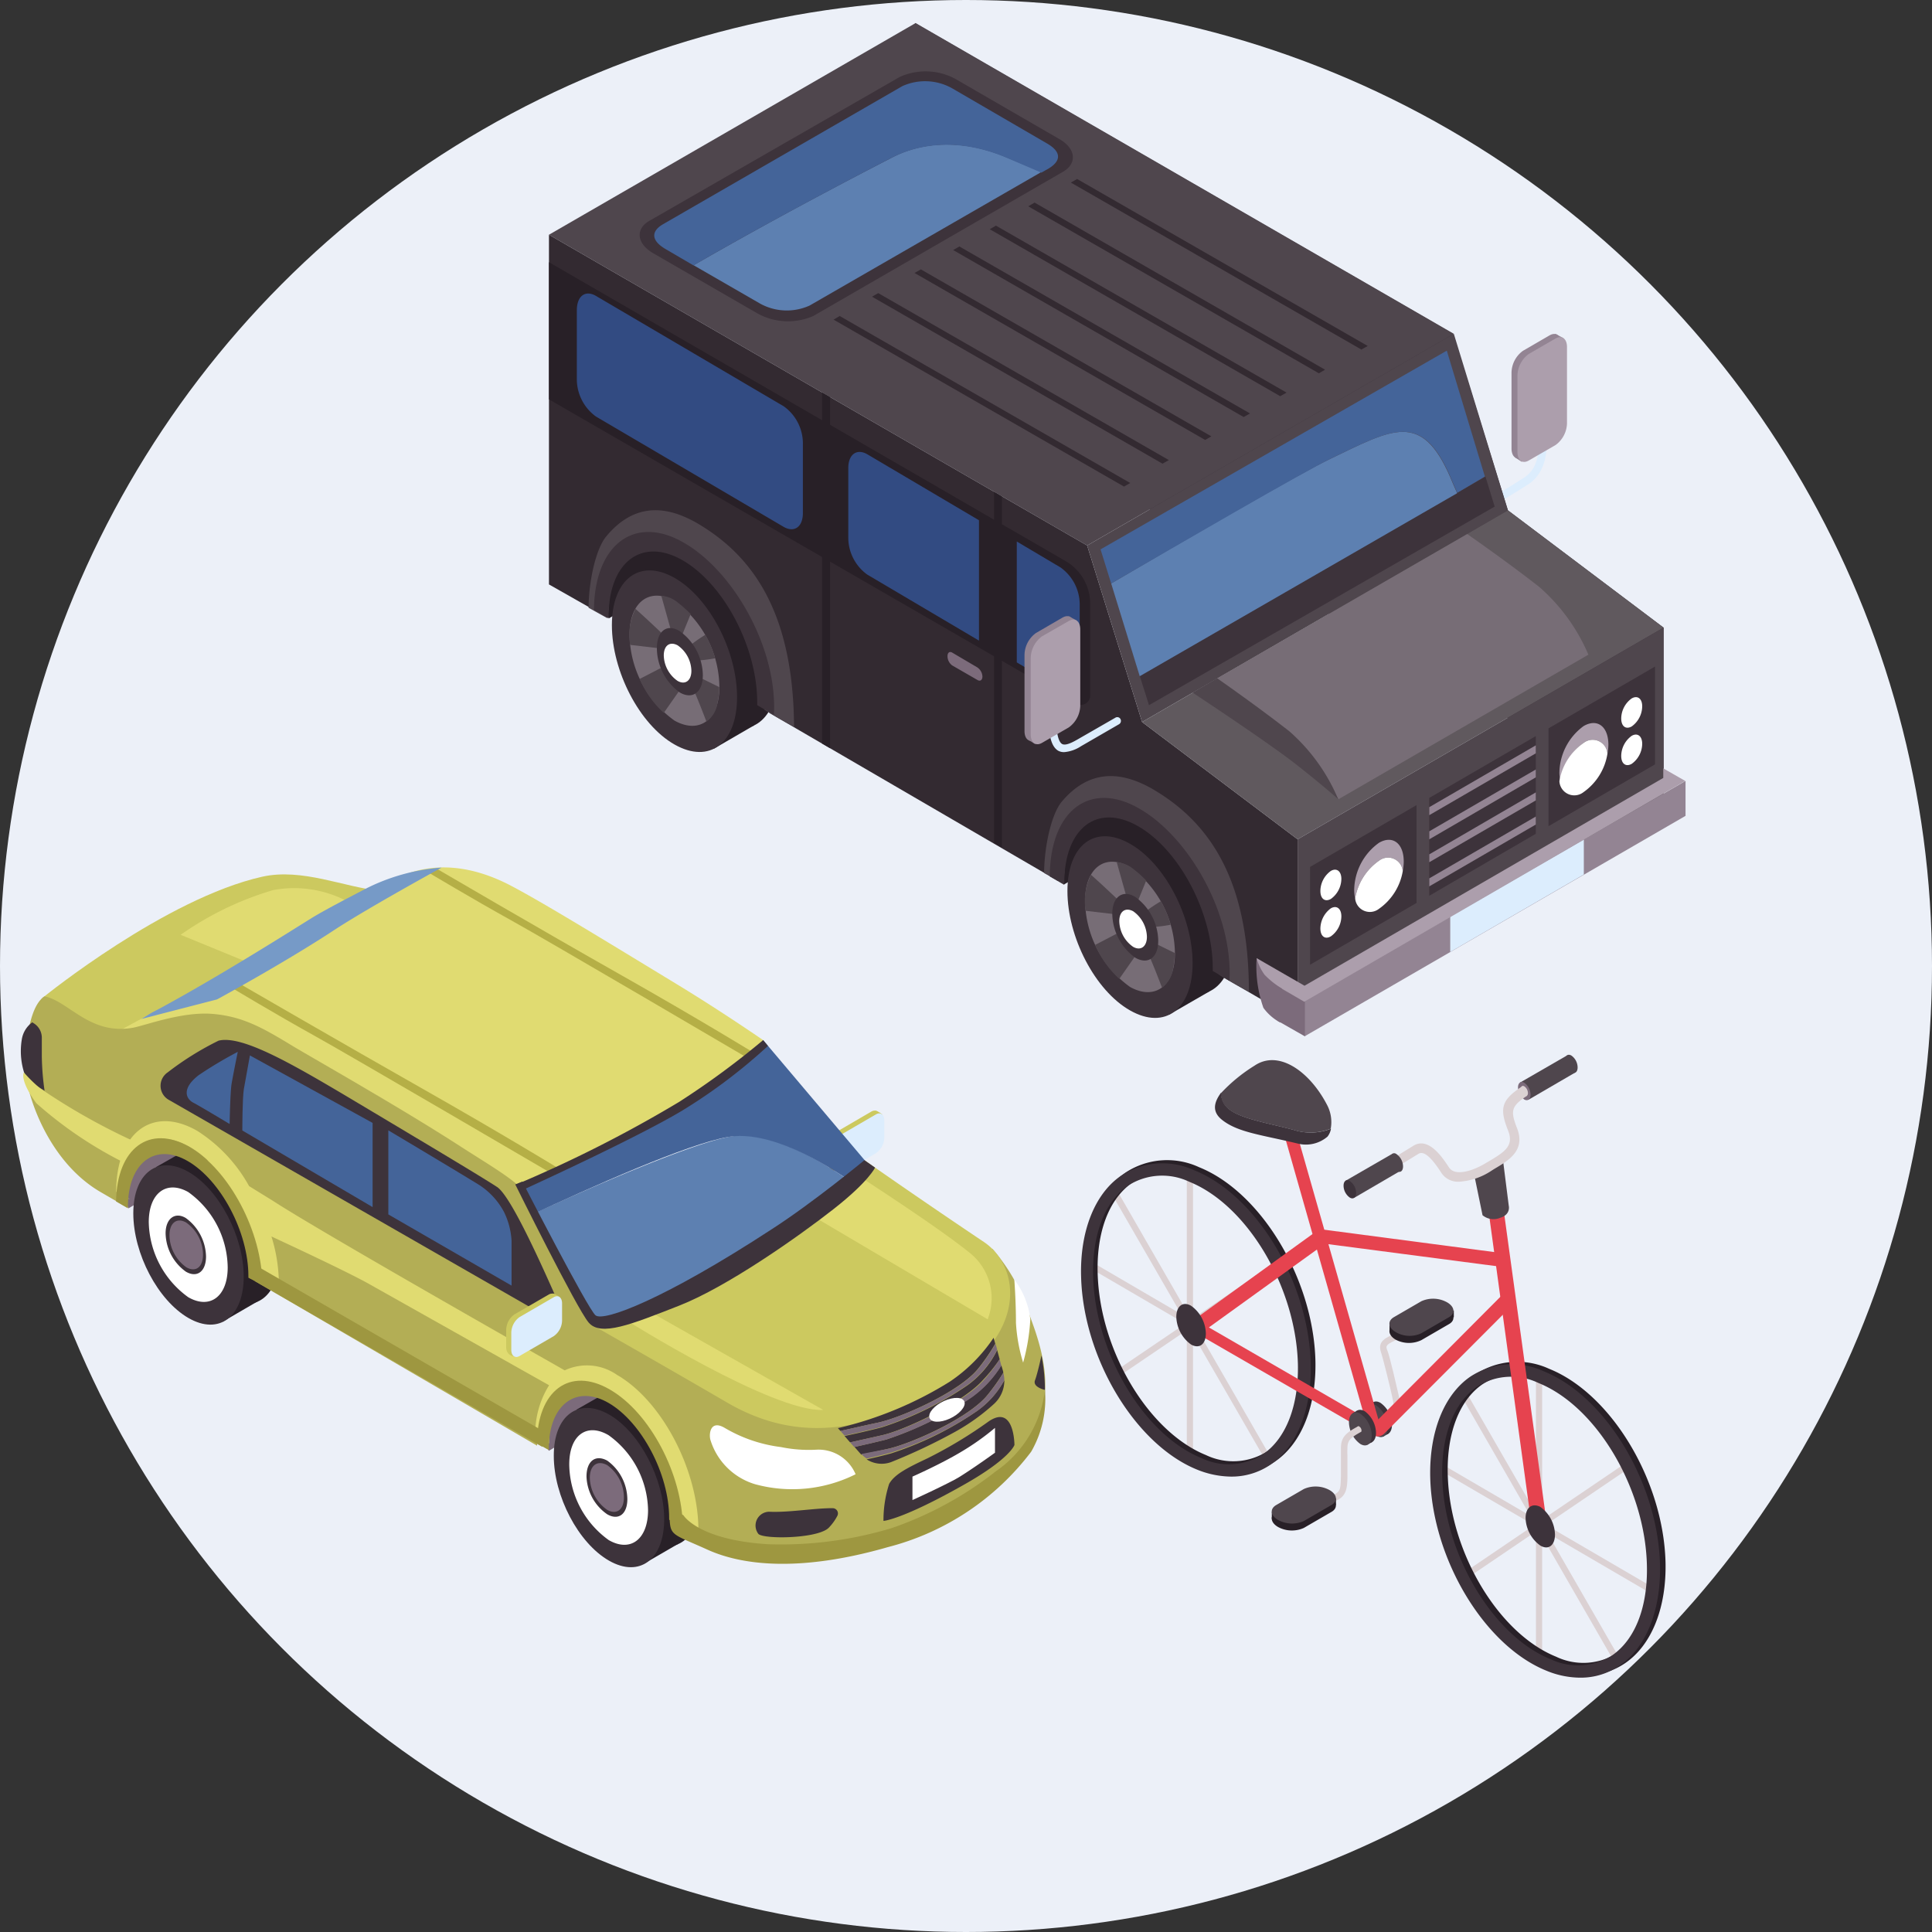 <svg id="Capa_1" data-name="Capa 1" xmlns="http://www.w3.org/2000/svg" xmlns:xlink="http://www.w3.org/1999/xlink" viewBox="0 0 140 140"><rect x="0" y="0" width="140" height="140" fill="#333333" stroke="none"/><defs><style>.cls-1{fill:none;}.cls-2{fill:#ecf0f8;}.cls-3{clip-path:url(#clip-path);}.cls-4{fill:#ccc95f;}.cls-5{fill:#e8970b;}.cls-6{fill:#dcedfd;}.cls-7{fill:#7c6b7b;}.cls-8{fill:#282027;}.cls-9{fill:#3d333b;}.cls-10{fill:#fff;}.cls-11{fill:#5d80b1;}.cls-12{fill:#446499;}.cls-13{fill:#e0db71;}.cls-14{fill:#b5af46;}.cls-15{fill:#b3ae55;}.cls-16{fill:#9e9740;}.cls-17{fill:#769ac7;}.cls-18{fill:#dbd1d3;}.cls-19{fill:#4f464d;}.cls-20{fill:#e6434f;}.cls-21{fill:#938493;}.cls-22{fill:#ac9eac;}.cls-23{fill:#332a31;}.cls-24{fill:#60595e;}.cls-25{fill:#776d76;}.cls-26{fill:#324b82;}</style><clipPath id="clip-path" transform="translate(-5 -5)"><circle class="cls-1" cx="75" cy="75" r="70"/></clipPath></defs><title>MQ-003</title><circle class="cls-2" cx="70" cy="70" r="70"/><g class="cls-3"><path class="cls-4" d="M65.65,89.82l2.49-1.44a1.43,1.43,0,0,0,.6-1.14V86c0-.44-.27-.64-.6-.45L65.65,87a1.42,1.42,0,0,0-.59,1.14v1.23C65.06,89.8,65.32,90,65.65,89.82Z" transform="translate(-5 -5)"/><path class="cls-4" d="M68.94,85.76s-.34-.28-.5-.27.2.53.2.53Z" transform="translate(-5 -5)"/><path class="cls-5" d="M65.76,90.08s-.44-.07-.56-.28a.61.61,0,0,1,0-.44S65.78,89.64,65.76,90.08Z" transform="translate(-5 -5)"/><path class="cls-6" d="M66,90l2.48-1.44a1.42,1.42,0,0,0,.6-1.13V86.2c0-.43-.27-.64-.6-.45L66,87.19a1.43,1.43,0,0,0-.6,1.14v1.23C65.43,90,65.7,90.2,66,90Z" transform="translate(-5 -5)"/><path class="cls-7" d="M44.77,110.13l7.33-4.29a3.69,3.69,0,0,0-4.42-1.63,21,21,0,0,0-4.91,2Z" transform="translate(-5 -5)"/><path class="cls-8" d="M47.71,109c0,2.93,1.78,6.33,4,7.59s4-.08,4-3-1.79-6.32-4-7.59S47.7,106.08,47.71,109Z" transform="translate(-5 -5)"/><polygon class="cls-8" points="49.17 111.86 46.6 113.35 41.77 102.15 44.45 100.62 49.17 111.86"/><path class="cls-9" d="M45.13,110.5c0,2.92,1.78,6.32,4,7.59s4-.09,4-3-1.79-6.33-4-7.59S45.12,107.57,45.13,110.5Z" transform="translate(-5 -5)"/><path class="cls-10" d="M46.25,111.14a6.85,6.85,0,0,0,2.86,5.46c1.58.91,2.85-.06,2.85-2.17A6.83,6.83,0,0,0,49.1,109C47.52,108.07,46.24,109,46.25,111.14Z" transform="translate(-5 -5)"/><path class="cls-9" d="M47.5,112A3.47,3.47,0,0,0,49,114.73c.81.47,1.46,0,1.46-1.1A3.5,3.5,0,0,0,49,110.84C48.15,110.38,47.5,110.87,47.5,112Z" transform="translate(-5 -5)"/><path class="cls-7" d="M47.74,112.09A2.93,2.93,0,0,0,49,114.41c.67.38,1.22,0,1.21-.92A2.89,2.89,0,0,0,49,111.17C48.28,110.78,47.74,111.19,47.74,112.09Z" transform="translate(-5 -5)"/><path class="cls-7" d="M14.31,92.56l7.33-4.3a3.69,3.69,0,0,0-4.42-1.63,20.67,20.67,0,0,0-4.92,2Z" transform="translate(-5 -5)"/><path class="cls-4" d="M8.22,77.2S17,70.1,24,68.53c2.9-.65,6,.78,8.45,1L35,72.05,16.31,83.56,8.64,79.48C7.93,79.06,7.51,77.62,8.22,77.2Z" transform="translate(-5 -5)"/><path class="cls-11" d="M67,90.88a30.65,30.65,0,0,1-5.78,4.84c-7.94,5.57-13.57,5.16-13.57,5.16l-4.4-7.74C47.88,91,54.8,88,57.75,87.39S64.6,89.15,67,90.88Z" transform="translate(-5 -5)"/><path class="cls-12" d="M60.3,80.37l7.37,8.72s.52.37-.64,1.79c-2.43-1.73-6.33-4-9.28-3.49S47.88,91,43.28,93.14L42.08,91Z" transform="translate(-5 -5)"/><path class="cls-13" d="M60.3,80.37s-.8,1.18-5.61,4.52C50.21,88,42.08,91,42.08,91a110.08,110.08,0,0,0-10.43-7C27,81.5,19,78.14,19,78.14l13.43-8.62S36,66,42.06,69.2c2.28,1.2,6.41,3.73,12.2,7.25C56.42,77.77,58.59,79.2,60.3,80.37Z" transform="translate(-5 -5)"/><path class="cls-14" d="M59.74,81.36s-4-2.46-9.78-5.73S36.73,68,36.73,68l-.69.22s3.1,1.86,6,3.47C44.42,73,59.47,81.84,59.47,81.84Z" transform="translate(-5 -5)"/><path class="cls-14" d="M45.48,89.67s-4-2.45-9.78-5.73-13.22-7.59-13.22-7.59l-.7.22s3.1,1.87,6,3.48c2.37,1.31,17.41,10.11,17.41,10.11Z" transform="translate(-5 -5)"/><path class="cls-13" d="M20.87,77.19,17,77.87,13.07,80s7.65-1,8.42-1.32S20.87,77.19,20.87,77.19Z" transform="translate(-5 -5)"/><path class="cls-8" d="M17.24,91.43c0,2.92,1.79,6.32,4,7.59s4-.09,4-3-1.79-6.33-4-7.59S17.24,88.5,17.24,91.43Z" transform="translate(-5 -5)"/><polygon class="cls-8" points="18.71 94.28 16.13 95.78 11.31 84.57 13.98 83.05 18.71 94.28"/><path class="cls-9" d="M14.66,92.92c0,2.93,1.79,6.32,4,7.59s4-.08,4-3-1.79-6.32-4-7.59S14.66,90,14.66,92.92Z" transform="translate(-5 -5)"/><path class="cls-10" d="M15.78,93.56A6.86,6.86,0,0,0,18.64,99c1.58.91,2.86-.06,2.86-2.16a6.83,6.83,0,0,0-2.86-5.46C17.06,90.49,15.78,91.46,15.78,93.56Z" transform="translate(-5 -5)"/><path class="cls-9" d="M17,94.37a3.5,3.5,0,0,0,1.47,2.78c.8.47,1.46,0,1.46-1.1a3.54,3.54,0,0,0-1.47-2.79C17.69,92.8,17,93.29,17,94.37Z" transform="translate(-5 -5)"/><path class="cls-7" d="M17.28,94.51a2.9,2.9,0,0,0,1.22,2.32c.67.39,1.21,0,1.21-.92a2.87,2.87,0,0,0-1.22-2.32C17.82,93.2,17.28,93.61,17.28,94.51Z" transform="translate(-5 -5)"/><path class="cls-15" d="M8.22,77.2c1.73.32,3.3,2.85,6.43,2.27.87-.16,3.55-1.18,5.74-1s3.63,1,5.74,2.28c1.66,1,7.6,4.34,12.14,7.26,2.54,1.64,4.3,2.61,5,3.7.46.76,2.08,4.55,3.66,7.5a8.15,8.15,0,0,0,1.17,1.62l28.82-5.33a13.65,13.65,0,0,1,2.66,4.72c.4,1.15,1.6,4,1,6.66a10.41,10.41,0,0,1-5.24,6.62c-10.53,6.1-16.47,4.7-20.85,2.26,0-3.88-2.38-8.38-5.29-10s-5.26.09-5.28,4L23.48,97.84a23,23,0,0,0-1.24-5.29c-1.14-1.94-4-4.63-5.27-4.5-4.06.4-2.38,4.66-3.08,4.26l-1.55-.9C9.15,89.58,7.53,85.94,7,83.64,6.72,82.37,6.81,78.13,8.22,77.2Z" transform="translate(-5 -5)"/><path class="cls-13" d="M13.42,91.36c0-4.3,2.64-6.28,5.88-4.41a11.09,11.09,0,0,1,3.75,4L24.75,92c3.07,2,16.29,9.53,21.17,12.3a3.8,3.8,0,0,1,3.79.33c3.25,1.87,5.88,6.88,5.9,11.21l-.45-.26-.65-.37s-.66-.29-.66-.33c0-3.59-2-7.51-4.66-9.06a4.12,4.12,0,0,0-1.59-.56l.13.07-1.71.36c-.79.65-1.24,2-1.23,3.79v.11l-1-.55a6.58,6.58,0,0,1,1-3.66L31.67,98c-1.8-1-7-3.4-7-3.4a11.74,11.74,0,0,1,.54,3.55l-.45-.26-.65-.37s-.66-.29-.66-.34a11.78,11.78,0,0,0-.86-4.26l-.21-.11-1.65-2.41-2.23-2.12c-.36-.23.33.12,1.6.85a7.22,7.22,0,0,0-1.31-1c-2.69-1.55-4.68,0-4.68,3.61,0,0,.28.12.28.16Z" transform="translate(-5 -5)"/><path class="cls-16" d="M49.19,105.69c2.91,1.67,5.27,6.17,5.29,10l-.41-.23-.58-.34v-.11c0-3.21-2-6.94-4.36-8.33s-4.37.09-4.36,3.3v.1l-.86-.49C43.93,105.78,46.28,104,49.19,105.69Z" transform="translate(-5 -5)"/><path class="cls-13" d="M30.68,70.61a8.24,8.24,0,0,0-5.89-1.11,22.82,22.82,0,0,0-6.7,3.24L23.6,75Z" transform="translate(-5 -5)"/><path class="cls-16" d="M18.73,88.11c2.9,1.68,5.27,6.17,5.28,10l-.4-.23L23,97.59v-.11c0-3.21-2-6.94-4.37-8.33s-4.36.09-4.36,3.3c0,0,0,.07,0,.11l-.86-.5C13.47,88.21,15.82,86.44,18.73,88.11Z" transform="translate(-5 -5)"/><path class="cls-4" d="M67.67,89.09S71.29,91.64,76.3,95c2.47,1.66,3.34,6.32-2.47,10.12-6.79,4.44-11.94,4-16.25,1.45-4.64-2.7-9.9-5.69-9.9-5.69s3.57,0,10.68-4.24A40.31,40.31,0,0,0,67.67,89.09Z" transform="translate(-5 -5)"/><path class="cls-13" d="M64.66,107.17,52,100l-1.63.66S61,107.35,64.66,107.17Z" transform="translate(-5 -5)"/><path class="cls-13" d="M67.09,90.13s6,3.85,8.32,5.77a4.2,4.2,0,0,1,1.16,4.7l-13.2-7.79Z" transform="translate(-5 -5)"/><path class="cls-9" d="M44.51,100.35a.67.67,0,0,0,1-.84C44.27,96.7,42,91.61,41,91c-1.26-.82-5.67-3.45-11-6.63C26,82,22.5,80,20.84,80.41a21.52,21.52,0,0,0-3.69,2.3,1.17,1.17,0,0,0,.1,2Z" transform="translate(-5 -5)"/><path class="cls-17" d="M37,67.87s-5.39,2.95-7.82,4.55c-3.61,2.37-8.45,5-8.45,5l-5.49,1.42c1.49-.91,0,0,2.89-1.62,4.12-2.32,8.62-5.18,9.35-5.63,1-.63,3-1.65,4-2.18A14.47,14.47,0,0,1,37,67.87Z" transform="translate(-5 -5)"/><path class="cls-10" d="M67,111.83a2.91,2.91,0,0,0-2.83-1.78,10.05,10.05,0,0,1-2.58-.19,10.58,10.58,0,0,1-4.06-1.38c-1.07-.64-1.17.45-1.05.86a4.83,4.83,0,0,0,3.23,3.21A10.24,10.24,0,0,0,67,111.83Z" transform="translate(-5 -5)"/><path class="cls-9" d="M68.62,108.09c-1,.21-2,.45-2.72.6l-.18-.2a27,27,0,0,0,8.11-3.37A11.68,11.68,0,0,0,77,101.94l.12.43a13.7,13.7,0,0,1-1.22,1.78C74.58,105.84,70.28,107.74,68.62,108.09Z" transform="translate(-5 -5)"/><path class="cls-9" d="M68.93,109l-2.33.52-.4-.46c.74-.16,1.74-.38,2.7-.63a24,24,0,0,0,6.21-3.05,6.9,6.9,0,0,0,2.15-2.55l.18.67A12.23,12.23,0,0,1,76.23,105C74.78,106.64,70.58,108.62,68.93,109Z" transform="translate(-5 -5)"/><path class="cls-9" d="M75.78,107.26a6.57,6.57,0,0,0,2-2.25,2.31,2.31,0,0,1-.77,1.74,14.93,14.93,0,0,1-2.79,2,41.57,41.57,0,0,1-4.65,2.2,2,2,0,0,1-1.77-.2c.56-.12,1.18-.27,1.77-.43A24,24,0,0,0,75.78,107.26Z" transform="translate(-5 -5)"/><path class="cls-9" d="M75.42,106.23a8,8,0,0,0,2.14-2.3l.14.48a.17.17,0,0,0,0,.07,14.5,14.5,0,0,1-1.12,1.58c-1.34,1.7-5.64,3.59-7.29,3.94l-1.88.41,0,0-.49-.56c.68-.15,1.51-.34,2.31-.54A24.7,24.7,0,0,0,75.42,106.23Z" transform="translate(-5 -5)"/><path class="cls-7" d="M76.59,106.06a14.5,14.5,0,0,0,1.12-1.58,3.07,3.07,0,0,1,.07.53,6.57,6.57,0,0,1-2,2.25,24,24,0,0,1-6.21,3c-.59.16-1.21.31-1.77.43a1.7,1.7,0,0,1-.38-.33L69.3,110C71,109.65,75.25,107.76,76.59,106.06Z" transform="translate(-5 -5)"/><path class="cls-7" d="M68.93,109c1.65-.35,5.85-2.33,7.3-3.93a12.23,12.23,0,0,0,1.21-1.57l.12.46a8,8,0,0,1-2.14,2.3,24.7,24.7,0,0,1-6.21,3.06c-.8.2-1.63.39-2.31.54l-.3-.34Z" transform="translate(-5 -5)"/><path class="cls-7" d="M75.11,105.35a24,24,0,0,1-6.21,3.05c-1,.25-2,.47-2.7.63l-.3-.34c.68-.15,1.72-.39,2.72-.6,1.66-.35,6-2.25,7.3-3.94a13.7,13.7,0,0,0,1.22-1.78l.12.43A6.9,6.9,0,0,1,75.11,105.35Z" transform="translate(-5 -5)"/><path class="cls-10" d="M78.5,97.72s.12,1.5.12,3.14a12.09,12.09,0,0,0,.52,2.88,14.55,14.55,0,0,0,.52-3.14A5.86,5.86,0,0,0,78.5,97.72Z" transform="translate(-5 -5)"/><path class="cls-9" d="M78.51,109.71s0-3-1.88-1.7a32,32,0,0,1-4.41,2.66c-1.39.66-2.39,1.14-2.79,1.86a8.58,8.58,0,0,0-.41,2.68s1.32-.07,5.81-2.61C78.2,110.7,78.51,109.71,78.51,109.71Z" transform="translate(-5 -5)"/><path class="cls-10" d="M77.1,108.47v1.8s-1.38,1-2.49,1.7c-.72.47-3.49,1.73-3.49,1.73V112s2-.88,3.49-1.77A18.25,18.25,0,0,0,77.1,108.47Z" transform="translate(-5 -5)"/><path class="cls-16" d="M80.72,105.72a7.66,7.66,0,0,1-1,4.48,18.92,18.92,0,0,1-10.38,6.91c-6.5,1.87-10.65,1.28-13.06.19s-2.69-1-2.75-2.13,1-.36,1-.36,1.07,1.78,6.12,2.09a27.7,27.7,0,0,0,9-1.18,25.76,25.76,0,0,0,7.52-4.11A8.35,8.35,0,0,0,80.72,105.72Z" transform="translate(-5 -5)"/><path class="cls-9" d="M65.36,114.29a.38.38,0,0,1,.32.55,3.62,3.62,0,0,1-.65.89c-.84.77-4.64.82-5.07.43a1,1,0,0,1,.88-1.61C62.24,114.6,64.16,114.27,65.36,114.29Z" transform="translate(-5 -5)"/><path class="cls-9" d="M80.47,103.22s-.28,1.3-.47,1.8.72.7.72.7A13.46,13.46,0,0,0,80.47,103.22Z" transform="translate(-5 -5)"/><path class="cls-10" d="M72.35,107.74c.11.35.77.38,1.47.06s1.18-.87,1.07-1.22-.78-.38-1.48-.06S72.24,107.38,72.35,107.74Z" transform="translate(-5 -5)"/><path class="cls-9" d="M68.41,89.61s-.45,1-3,3-7.72,5.64-11.19,7-5.69,2.27-6.57,1.22-5.31-10-5.31-10l.51-.21s4.72,9.19,5.3,9.69,5-1.16,12.78-6.24c3-1.93,6.71-5,6.71-5Z" transform="translate(-5 -5)"/><path class="cls-9" d="M60.3,80.37l.35.42a39.66,39.66,0,0,1-6.2,4.68C51,87.54,42.7,91.31,42.7,91.31l-.33-.46a93.85,93.85,0,0,0,11.84-6A59.92,59.92,0,0,0,60.3,80.37Z" transform="translate(-5 -5)"/><polygon class="cls-16" points="18.37 91.6 39.3 103.67 39.3 104.85 38.99 104.67 18.11 92.63 18.37 91.6"/><path class="cls-12" d="M33.14,86.91V93l8.93,5.16s0-2.3,0-3.24a5.41,5.41,0,0,0-.55-2.1,5.29,5.29,0,0,0-1.87-2C37.26,89.36,33.14,86.91,33.14,86.91Z" transform="translate(-5 -5)"/><path class="cls-12" d="M32,86.37v6.1l-9.44-5.55s0-2.31.11-3l.44-2.44Z" transform="translate(-5 -5)"/><path class="cls-12" d="M22.23,81.22s-.35,1.72-.45,2.33-.14,2.9-.14,2.9S19.5,85.16,19,84.9s-.89-1,.41-2A30.29,30.29,0,0,1,22.23,81.22Z" transform="translate(-5 -5)"/><path class="cls-9" d="M7.34,79.08l.12.08a1.23,1.23,0,0,1,.57,1v1.38a19.34,19.34,0,0,0,.2,2.5l-1.29-.8a5.2,5.2,0,0,1-.36-2.92A1.9,1.9,0,0,1,7.34,79.08Z" transform="translate(-5 -5)"/><path class="cls-13" d="M14.66,87.68a45.79,45.79,0,0,1-6.77-3.83,10.32,10.32,0,0,1-1.16-1.14s-.35.52.9,2.23a29.24,29.24,0,0,0,6.15,4.2C14.4,87.69,14.66,87.68,14.66,87.68Z" transform="translate(-5 -5)"/><path class="cls-4" d="M42.27,103.07l2.49-1.44a1.42,1.42,0,0,0,.59-1.14V99.26c0-.43-.26-.64-.59-.45l-2.49,1.44a1.42,1.42,0,0,0-.59,1.14v1.23C41.68,103.05,41.94,103.26,42.27,103.07Z" transform="translate(-5 -5)"/><path class="cls-4" d="M45.56,99s-.34-.28-.5-.27.2.53.2.53Z" transform="translate(-5 -5)"/><path class="cls-4" d="M42.38,103.33s-.44-.07-.56-.28a.56.56,0,0,1,0-.44S42.4,102.89,42.38,103.33Z" transform="translate(-5 -5)"/><path class="cls-6" d="M42.65,103.26l2.48-1.44a1.42,1.42,0,0,0,.6-1.13V99.45c0-.43-.27-.64-.6-.45l-2.48,1.44a1.43,1.43,0,0,0-.6,1.14v1.23C42.05,103.25,42.32,103.45,42.65,103.26Z" transform="translate(-5 -5)"/><path class="cls-18" d="M105,108.13l-.23-.39s.6-.35.95-.59.26-.47.15-1-.65-2.72-.79-3.13c-.29-.84.3-1.09,1.29-1.5l.17.42c-1.14.48-1.16.57-1,.94s.69,2.69.8,3.17c.06.27.24,1.08-.34,1.47C105.63,107.77,105,108.13,105,108.13Z" transform="translate(-5 -5)"/><path class="cls-8" d="M108,102.11l2-1.16c.48-.27.41-.76-.14-1.08h0A2,2,0,0,0,108,99.8L106,101c-.47.27-.41.76.14,1.08h0A2.08,2.08,0,0,0,108,102.11Z" transform="translate(-5 -5)"/><polygon class="cls-8" points="100.69 95.95 100.69 96.45 105.35 95.45 105.35 94.96 100.69 95.95"/><path class="cls-19" d="M108,101.61l2-1.16c.48-.28.41-.76-.14-1.08h0a2.08,2.08,0,0,0-1.86-.08l-2,1.16c-.47.28-.41.76.14,1.08h0A2,2,0,0,0,108,101.61Z" transform="translate(-5 -5)"/><polygon class="cls-18" points="86.45 105.76 86 105.41 86 85.11 86.45 85.6 86.45 105.76"/><path class="cls-18" d="M97.15,110.72,85.82,91.05l-.35.31L96.81,111C96.93,110.94,97,110.82,97.15,110.72Z" transform="translate(-5 -5)"/><path class="cls-18" d="M84,96.38c0,.17,0,.35,0,.52l15.27,8.91.22-.39Z" transform="translate(-5 -5)"/><path class="cls-18" d="M85.68,105l12-8.14-.25-.38-12,8.14C85.51,104.71,85.59,104.84,85.68,105Z" transform="translate(-5 -5)"/><path class="cls-8" d="M94.54,111.78a6.7,6.7,0,0,1-2.45-.5c-4.49-1.81-8.27-8.09-8.42-14h0c-.09-3.31,1-6,2.89-7.31a5.49,5.49,0,0,1,5.33-.39c4.5,1.81,8.27,8.09,8.43,14,.08,3.31-1,6-2.9,7.31A5,5,0,0,1,94.54,111.78Zm-10-14.53c.14,5.59,3.67,11.5,7.85,13.19a4.58,4.58,0,0,0,4.47-.29c1.67-1.16,2.59-3.55,2.51-6.54-.14-5.59-3.67-11.5-7.85-13.19a4.6,4.6,0,0,0-4.48.29c-1.67,1.16-2.58,3.54-2.5,6.54Z" transform="translate(-5 -5)"/><path class="cls-9" d="M94.21,112a6.7,6.7,0,0,1-2.45-.5c-4.49-1.81-8.27-8.09-8.42-14h0c-.09-3.3,1-6,2.89-7.3a5.49,5.49,0,0,1,5.33-.39c4.49,1.81,8.27,8.09,8.42,14,.09,3.31-1,6-2.89,7.31A5,5,0,0,1,94.21,112Zm-10-14.53c.15,5.59,3.67,11.5,7.86,13.19a4.58,4.58,0,0,0,4.47-.29c1.67-1.16,2.58-3.55,2.51-6.54-.15-5.59-3.67-11.5-7.86-13.19a4.58,4.58,0,0,0-4.47.29c-1.67,1.16-2.58,3.54-2.51,6.54Z" transform="translate(-5 -5)"/><polygon class="cls-18" points="111.75 120.37 111.3 120.03 111.3 99.72 111.75 100.22 111.75 120.37"/><path class="cls-18" d="M122.45,125.33l-11.33-19.67-.34.31,11.33,19.68C122.23,125.55,122.34,125.44,122.45,125.33Z" transform="translate(-5 -5)"/><path class="cls-18" d="M109.31,111c0,.18,0,.35,0,.52l15.26,8.91.23-.39Z" transform="translate(-5 -5)"/><path class="cls-18" d="M111,119.57l12-8.14-.26-.37-12,8.14A3,3,0,0,0,111,119.57Z" transform="translate(-5 -5)"/><path class="cls-8" d="M119.91,126.39a6.5,6.5,0,0,1-2.45-.5c-4.49-1.81-8.27-8.09-8.42-14h0c-.09-3.31,1-6,2.89-7.31a5.51,5.51,0,0,1,5.33-.39c4.5,1.81,8.27,8.09,8.43,14,.08,3.3-1,6-2.9,7.31A5,5,0,0,1,119.91,126.39Zm-10-14.53c.14,5.59,3.66,11.5,7.85,13.19a4.58,4.58,0,0,0,4.47-.29c1.67-1.16,2.59-3.54,2.51-6.54-.15-5.58-3.67-11.5-7.86-13.18a4.56,4.56,0,0,0-4.47.28c-1.67,1.16-2.58,3.55-2.5,6.54Z" transform="translate(-5 -5)"/><path class="cls-9" d="M119.51,126.57a6.45,6.45,0,0,1-2.44-.5c-4.5-1.81-8.28-8.09-8.43-14h0c-.08-3.31,1-6,2.9-7.31a5.51,5.51,0,0,1,5.33-.39c4.49,1.81,8.27,8.09,8.42,14,.08,3.3-1,6-2.89,7.3A4.94,4.94,0,0,1,119.51,126.57Zm-10-14.53c.14,5.59,3.67,11.5,7.85,13.19a4.6,4.6,0,0,0,4.48-.29c1.67-1.16,2.58-3.54,2.5-6.54-.14-5.59-3.67-11.5-7.85-13.18a4.57,4.57,0,0,0-4.48.28c-1.67,1.16-2.58,3.55-2.5,6.54Z" transform="translate(-5 -5)"/><path class="cls-9" d="M104.22,107.28a2,2,0,0,0,.82,1.58c.46.26.83,0,.83-.63a2,2,0,0,0-.83-1.57C104.58,106.39,104.22,106.67,104.22,107.28Z" transform="translate(-5 -5)"/><polygon class="cls-9" points="100.25 104.09 100.6 103.89 99.5 101.61 99.2 101.8 100.25 104.09"/><path class="cls-19" d="M103.9,107.46a2,2,0,0,0,.83,1.58c.46.26.82,0,.82-.63a2,2,0,0,0-.82-1.57C104.27,106.58,103.9,106.86,103.9,107.46Z" transform="translate(-5 -5)"/><path class="cls-18" d="M104.51,107.89a.36.36,0,0,0,.15.28c.08,0,.15,0,.15-.11a.38.38,0,0,0-.15-.29C104.57,107.72,104.51,107.77,104.51,107.89Z" transform="translate(-5 -5)"/><path class="cls-20" d="M104.5,109l-13.65-7.88,9.68-7,.49,1-8.42,6.07,12,6.94,9.78-9.82v1.48l-9.09,9.11A.66.66,0,0,1,104.5,109Z" transform="translate(-5 -5)"/><polygon class="cls-20" points="99.16 103.66 93.1 82.36 94.04 82.36 100.11 103.65 99.16 103.66"/><polygon class="cls-20" points="95.89 90.11 95.66 89.07 109.19 90.85 109.42 91.88 95.89 90.11"/><polygon class="cls-20" points="112.14 110.81 110.98 110.49 107.44 84.65 108.49 84.26 112.14 110.81"/><path class="cls-9" d="M90.24,100.43a2.57,2.57,0,0,0,1.07,2c.59.33,1.07,0,1.07-.81a2.55,2.55,0,0,0-1.07-2C90.72,99.28,90.24,99.64,90.24,100.43Z" transform="translate(-5 -5)"/><path class="cls-9" d="M115.55,115a2.55,2.55,0,0,0,1.07,2c.58.34,1.06,0,1.06-.81a2.55,2.55,0,0,0-1.07-2C116,113.89,115.55,114.26,115.55,115Z" transform="translate(-5 -5)"/><path class="cls-9" d="M103.06,107.88a2,2,0,0,0,.83,1.57c.45.27.82,0,.82-.62a2,2,0,0,0-.82-1.57C103.43,107,103.06,107.27,103.06,107.88Z" transform="translate(-5 -5)"/><polygon class="cls-9" points="99.09 104.69 99.45 104.48 98.35 102.22 98.04 102.39 99.09 104.69"/><path class="cls-19" d="M102.75,108.06a2,2,0,0,0,.83,1.58c.45.26.82,0,.82-.63a2,2,0,0,0-.83-1.57C103.12,107.18,102.75,107.46,102.75,108.06Z" transform="translate(-5 -5)"/><path class="cls-18" d="M103.35,108.48a.36.36,0,0,0,.15.29c.09,0,.16,0,.16-.11a.36.36,0,0,0-.16-.29C103.42,108.32,103.35,108.37,103.35,108.48Z" transform="translate(-5 -5)"/><path class="cls-19" d="M94,85.34c.87.75,3.13,1.09,4.77,1.55a4,4,0,0,0,2.66-.1,2.66,2.66,0,0,0-.28-1.75c-1.26-2.41-3.5-4-5.24-2.82a11.87,11.87,0,0,0-2.44,2A1.43,1.43,0,0,0,94,85.34Z" transform="translate(-5 -5)"/><path class="cls-9" d="M93.53,86.13c1.16.94,2.89,1.1,5.52,1.74a2.4,2.4,0,0,0,2.15-.51,1.32,1.32,0,0,0,.25-.57,4,4,0,0,1-2.66.1c-1.64-.46-3.9-.8-4.77-1.55a1.43,1.43,0,0,1-.53-1.17C93,84.83,92.78,85.52,93.53,86.13Z" transform="translate(-5 -5)"/><path class="cls-19" d="M111.8,90l.63,3.06a1.25,1.25,0,0,0,1.27.19c.8-.24.63-.88.63-.88l-.41-3.24Z" transform="translate(-5 -5)"/><path class="cls-19" d="M118.42,81.83a1.07,1.07,0,0,0,.45.86c.25.15.45,0,.45-.34a1.07,1.07,0,0,0-.45-.86C118.62,81.34,118.41,81.5,118.42,81.83Z" transform="translate(-5 -5)"/><polygon class="cls-19" points="110.16 78.44 113.59 76.46 114.13 77.73 110.78 79.68 110.16 78.44"/><path class="cls-7" d="M115,83.8a1.11,1.11,0,0,0,.45.87c.25.14.46,0,.46-.35a1.08,1.08,0,0,0-.46-.86C115.21,83.31,115,83.47,115,83.8Z" transform="translate(-5 -5)"/><path class="cls-18" d="M115.21,83.92a.6.6,0,0,0,.25.48c.14.08.26,0,.26-.19a.62.62,0,0,0-.26-.49C115.32,83.64,115.21,83.73,115.21,83.92Z" transform="translate(-5 -5)"/><path class="cls-18" d="M115.64,84.41c-.08-.26-.22-.46-.3-.72-1.5,1-1.73,1.55-1.06,3.23.43,1.08-.19,1.52-1.34,2.2l-.22.13c-1,.62-2.28,1-2.71.36s-1.45-2.27-2.58-1.59c-.91.56-1.62,1-1.62,1l.35.59,1.63-1c.38-.23.91.22,1.65,1.37a1.44,1.44,0,0,0,1.31.65,4.76,4.76,0,0,0,2.32-.79l.22-.14c1.07-.63,2.29-1.36,1.62-3C114.43,85.46,114.54,85.15,115.64,84.41Z" transform="translate(-5 -5)"/><path class="cls-19" d="M105.76,89a1.08,1.08,0,0,0,.46.86c.25.15.45,0,.45-.34a1.11,1.11,0,0,0-.45-.87C106,88.46,105.76,88.61,105.76,89Z" transform="translate(-5 -5)"/><polygon class="cls-19" points="97.51 85.56 100.94 83.58 101.47 84.85 98.13 86.8 97.51 85.56"/><path class="cls-9" d="M102.36,90.92a1.07,1.07,0,0,0,.45.86c.25.15.46,0,.46-.34a1.08,1.08,0,0,0-.46-.86C102.56,90.43,102.36,90.59,102.36,90.92Z" transform="translate(-5 -5)"/><path class="cls-18" d="M100.62,114.31l-.19-.41s.84-.38,1.27-.61.44-.39.47-1.32c0-.58,0-1.11,0-1.5v-.55c0-.85.47-1.14,1.25-1.57l.22.4c-.79.44-1,.63-1,1.19a4.57,4.57,0,0,0,0,.53c0,.4,0,.93,0,1.51,0,.94-.13,1.41-.71,1.71S100.66,114.3,100.62,114.31Z" transform="translate(-5 -5)"/><path class="cls-8" d="M99.48,115.72l2-1.16c.48-.27.42-.76-.13-1.08h0a2.06,2.06,0,0,0-1.87-.07l-2,1.16c-.48.27-.42.76.13,1.08h0A2.1,2.1,0,0,0,99.48,115.72Z" transform="translate(-5 -5)"/><polygon class="cls-8" points="92.16 109.56 92.16 110.06 96.81 109.06 96.81 108.57 92.16 109.56"/><path class="cls-19" d="M99.48,115.22l2-1.16c.48-.28.42-.76-.13-1.08h0a2.1,2.1,0,0,0-1.87-.08l-2,1.16c-.48.28-.42.76.13,1.08h0A2.1,2.1,0,0,0,99.48,115.22Z" transform="translate(-5 -5)"/><path class="cls-6" d="M110.05,43.26a.27.27,0,0,0,.12,0A57.29,57.29,0,0,0,115.89,40c1.27-1,1.24-2.51,1.19-4.16,0-.32,0-.64,0-1a.27.27,0,0,0-.27-.28.28.28,0,0,0-.28.28c0,.33,0,.65,0,1,0,1.64.07,2.93-1,3.71a55.11,55.11,0,0,1-5.64,3.22.28.28,0,0,0-.12.37A.29.29,0,0,0,110.05,43.26Z" transform="translate(-5 -5)"/><path class="cls-21" d="M117.29,37l-1.93,1.12c-.46.26-.83,0-.83-.63V32a2,2,0,0,1,.83-1.58l1.93-1.12c.46-.26.83,0,.83.63v5.51A2,2,0,0,1,117.29,37Z" transform="translate(-5 -5)"/><polygon class="cls-21" points="110.28 33.47 109.8 33.16 109.96 32.83 110.46 33.07 110.28 33.47"/><polygon class="cls-21" points="112.71 24.19 113.3 24.51 113.03 24.8 112.56 24.5 112.71 24.19"/><path class="cls-22" d="M117.72,37.25l-1.94,1.12c-.45.26-.82,0-.82-.63V32.23a2,2,0,0,1,.82-1.58l1.94-1.12c.45-.26.83,0,.83.62v5.52A2,2,0,0,1,117.72,37.25Z" transform="translate(-5 -5)"/><polygon class="cls-9" points="66.3 27.02 120.55 58.62 120.55 45.48 109.27 36.98 105.3 24.19 66.3 1.67 66.3 27.02"/><polygon class="cls-19" points="78.78 39.53 39.78 17.01 66.35 1.67 105.35 24.19 78.78 39.53"/><polygon class="cls-23" points="39.78 42.35 43.5 44.46 45 38.82 54.65 43.98 55.75 51.66 76.66 63.83 77.56 59.4 87.81 66.02 88.34 70.64 94.03 73.95 94.03 60.82 82.76 52.32 78.78 39.53 39.78 17.01 39.78 42.35"/><polygon class="cls-19" points="105.35 24.19 78.78 39.53 82.76 52.32 109.27 36.98 105.35 24.19"/><polygon class="cls-9" points="82.59 48.97 83.26 51.1 108.31 36.71 107.64 34.53 82.59 48.97"/><path class="cls-11" d="M101.44,38.23c-2.14,1-10.73,6-15.92,9.05L87.59,54l23-13.26c-.18-.4-.35-.8-.51-1.18C108,34.78,105.91,36.08,101.44,38.23Z" transform="translate(-5 -5)"/><path class="cls-12" d="M109.84,30.41,84.75,44.81l.77,2.47c5.19-3,13.78-8,15.92-9.05,4.47-2.15,6.59-3.45,8.65,1.3.16.38.33.78.51,1.18l2-1.18Z" transform="translate(-5 -5)"/><polygon class="cls-24" points="109.27 36.98 82.76 52.32 94.03 60.82 120.55 45.48 109.27 36.98"/><polygon class="cls-19" points="94.03 73.95 94.03 60.82 120.55 45.48 120.55 58.62 94.03 73.95"/><path class="cls-8" d="M84.91,63.36c-2.4.65-2.9,3-3.09,5.12l.3.6,7.47-4.37C88.14,63.8,86.66,62.89,84.91,63.36Z" transform="translate(-5 -5)"/><path class="cls-8" d="M85.29,67.86c0,3.34,2,7.22,4.54,8.66s4.53-.1,4.53-3.43-2-7.21-4.54-8.66S85.29,64.53,85.29,67.86Z" transform="translate(-5 -5)"/><polygon class="cls-8" points="87.66 71.83 84.73 73.52 79.22 60.75 82.27 59.01 87.66 71.83"/><path class="cls-9" d="M82.35,69.57c0,3.33,2,7.21,4.54,8.65s4.53-.09,4.53-3.43-2-7.21-4.54-8.65S82.35,66.23,82.35,69.57Z" transform="translate(-5 -5)"/><path class="cls-25" d="M83.63,70.3a7.79,7.79,0,0,0,3.26,6.22c1.8,1,3.26-.07,3.25-2.46a7.81,7.81,0,0,0-3.26-6.23C85.08,66.8,83.62,67.9,83.63,70.3Z" transform="translate(-5 -5)"/><path class="cls-19" d="M84.36,73.47l2.15-1.12,1,1.58-1.4,2A7.08,7.08,0,0,1,84.36,73.47Z" transform="translate(-5 -5)"/><path class="cls-19" d="M83.67,71a4.24,4.24,0,0,1,.39-2.61c1.12,1,2.15,2,2.15,2l-.07.9Z" transform="translate(-5 -5)"/><path class="cls-19" d="M88.2,74.14c.14.16,1,2.42,1,2.42a2,2,0,0,0,.81-1.4,6,6,0,0,0,.12-1.1l-1.51-.74Z" transform="translate(-5 -5)"/><path class="cls-19" d="M86.72,70.31l-.8-2.84a2.25,2.25,0,0,1,1.24.53,7.3,7.3,0,0,1,.9.81l-.79,1.93Z" transform="translate(-5 -5)"/><path class="cls-19" d="M87.86,71.17a10.83,10.83,0,0,1,1.26-.86,7.25,7.25,0,0,1,.71,1.7,9.25,9.25,0,0,1-1.55.17Z" transform="translate(-5 -5)"/><path class="cls-9" d="M85.6,71.22a4,4,0,0,0,1.67,3.18c.92.53,1.67,0,1.66-1.26A4,4,0,0,0,87.27,70C86.35,69.43,85.6,70,85.6,71.22Z" transform="translate(-5 -5)"/><path class="cls-10" d="M86.11,71.76a2.32,2.32,0,0,0,1,1.85c.54.31,1,0,1-.73a2.34,2.34,0,0,0-1-1.85C86.54,70.73,86.1,71.05,86.11,71.76Z" transform="translate(-5 -5)"/><path class="cls-19" d="M88.44,62.13c-1.79-1-4.26-1.69-6.49.95-.76.89-1.28,3.26-1.29,5.18L82,69c0-.05.14-.74.14-.79,0-2.25.55-3.87,1.53-4.67l2.11-.44L85.62,63a4.94,4.94,0,0,1,1.95.69c3.32,1.91,5.78,6.6,5.77,11.93,1,.65,2,1.15,2.16,1.25C95.5,68.48,92.44,64.43,88.44,62.13Z" transform="translate(-5 -5)"/><path class="cls-9" d="M87.57,63.6c3.59,2.06,6.79,7.64,6.52,12.47l-1.21-.71v-.2c0-4-2.41-8.56-5.39-10.28S82.12,65,82.12,69v.12l-1.05-.61C81.09,63.71,84,61.53,87.57,63.6Z" transform="translate(-5 -5)"/><path class="cls-8" d="M51.9,44.09c-2.4.65-2.9,3-3.09,5.13l.31.59,7.46-4.37C55.13,44.53,53.65,43.62,51.9,44.09Z" transform="translate(-5 -5)"/><path class="cls-8" d="M52.28,48.6c0,3.33,2,7.21,4.54,8.65s4.53-.09,4.53-3.43-2-7.21-4.54-8.65S52.28,45.26,52.28,48.6Z" transform="translate(-5 -5)"/><polygon class="cls-8" points="54.65 52.56 51.72 54.26 46.21 41.48 49.27 39.74 54.65 52.56"/><path class="cls-9" d="M49.34,50.3c0,3.33,2,7.21,4.54,8.65s4.53-.09,4.53-3.43-2-7.21-4.54-8.65S49.34,47,49.34,50.3Z" transform="translate(-5 -5)"/><path class="cls-25" d="M50.62,51a7.78,7.78,0,0,0,3.26,6.22c1.8,1,3.26-.06,3.25-2.46a7.78,7.78,0,0,0-3.26-6.22C52.07,47.53,50.61,48.63,50.62,51Z" transform="translate(-5 -5)"/><path class="cls-19" d="M51.35,54.2l2.15-1.11,1,1.57-1.4,2A7.22,7.22,0,0,1,51.35,54.2Z" transform="translate(-5 -5)"/><path class="cls-19" d="M50.66,51.73a4.24,4.24,0,0,1,.39-2.61c1.12,1,2.15,2,2.15,2l-.07.9Z" transform="translate(-5 -5)"/><path class="cls-19" d="M55.19,54.87c.14.16,1,2.42,1,2.42a2,2,0,0,0,.81-1.4,5.9,5.9,0,0,0,.12-1.1l-1.51-.74Z" transform="translate(-5 -5)"/><path class="cls-19" d="M53.71,51l-.79-2.83a2.14,2.14,0,0,1,1.23.52,8.45,8.45,0,0,1,.9.81l-.79,1.93Z" transform="translate(-5 -5)"/><path class="cls-19" d="M54.85,51.9A10.83,10.83,0,0,1,56.11,51a7.25,7.25,0,0,1,.71,1.7,9.16,9.16,0,0,1-1.55.17Z" transform="translate(-5 -5)"/><path class="cls-9" d="M52.6,52a4,4,0,0,0,1.66,3.18c.92.53,1.67,0,1.67-1.26a4,4,0,0,0-1.67-3.18C53.34,50.16,52.59,50.72,52.6,52Z" transform="translate(-5 -5)"/><path class="cls-10" d="M53.1,52.5a2.31,2.31,0,0,0,1,1.84c.54.31,1,0,1-.73a2.31,2.31,0,0,0-1-1.85C53.53,51.46,53.1,51.78,53.1,52.5Z" transform="translate(-5 -5)"/><path class="cls-19" d="M55.43,42.86c-1.79-1-4.26-1.69-6.49,1-.76.89-1.28,3.27-1.29,5.18l1.35.75s.13-.74.13-.79c0-2.25.55-3.87,1.53-4.67l2.11-.44-.16-.09a4.94,4.94,0,0,1,2,.69c3.32,1.91,5.78,6.6,5.78,11.93,1,.65,2,1.15,2.15,1.26C62.49,49.21,59.43,45.17,55.43,42.86Z" transform="translate(-5 -5)"/><path class="cls-9" d="M54.56,44.33c3.59,2.06,6.79,7.65,6.52,12.47l-1.21-.7c0-.05,0-.17,0-.21,0-4-2.42-8.56-5.39-10.28s-5.38.12-5.38,4.08a.49.49,0,0,0,0,.12l-1.06-.61C48.08,44.45,51,42.26,54.56,44.33Z" transform="translate(-5 -5)"/><polygon class="cls-21" points="122.14 56.59 94.47 72.54 94.53 75.1 122.14 59.12 122.14 56.59"/><polygon class="cls-6" points="105.09 66.41 105.09 68.98 114.77 63.37 114.77 60.83 105.09 66.41"/><path class="cls-7" d="M97.69,76.51c0,.28,0,.56,0,.83,0,.54-.07,1.08-.13,1.62l2,1.14V77.57Z" transform="translate(-5 -5)"/><path class="cls-22" d="M96.06,74.43l3.47,2,26-15.06v-.69l1.59.91-27.61,16-3-1.74C96,75.55,96.06,74.43,96.06,74.43Z" transform="translate(-5 -5)"/><path class="cls-7" d="M96.06,74.43a9.05,9.05,0,0,0,.49,3.6,3.6,3.6,0,0,0,1.23,1.07l.12-2.46a6.25,6.25,0,0,1-1.26-1A3.67,3.67,0,0,1,96.06,74.43Z" transform="translate(-5 -5)"/><polygon class="cls-9" points="102.65 65.43 94.93 69.91 94.93 62.82 102.65 58.34 102.65 65.43"/><path class="cls-22" d="M104.93,67.37a1.07,1.07,0,0,1,1.72.75,4,4,0,0,0,.07-.69c0-1.32-.8-1.93-1.79-1.36a4.28,4.28,0,0,0-1.8,3.43,2.77,2.77,0,0,0,.07.61A4.18,4.18,0,0,1,104.93,67.37Z" transform="translate(-5 -5)"/><path class="cls-10" d="M104.92,70.86a4.18,4.18,0,0,0,1.73-2.74,1.07,1.07,0,0,0-1.72-.75,4.18,4.18,0,0,0-1.73,2.74A1.07,1.07,0,0,0,104.92,70.86Z" transform="translate(-5 -5)"/><path class="cls-10" d="M102.2,71.4a1.81,1.81,0,0,1-.76,1.45c-.42.25-.76,0-.76-.57a1.85,1.85,0,0,1,.76-1.46C101.86,70.58,102.2,70.84,102.2,71.4Z" transform="translate(-5 -5)"/><path class="cls-10" d="M102.2,68.69a1.81,1.81,0,0,1-.76,1.45c-.42.24-.76,0-.76-.58a1.81,1.81,0,0,1,.76-1.45C101.86,67.87,102.2,68.13,102.2,68.69Z" transform="translate(-5 -5)"/><polygon class="cls-9" points="119.93 55.39 112.21 59.87 112.21 52.78 119.93 48.3 119.93 55.39"/><path class="cls-22" d="M119.76,58.83a1.07,1.07,0,0,1,1.72.79,3.69,3.69,0,0,0,.07-.65c0-1.33-.8-1.93-1.79-1.36A4.26,4.26,0,0,0,118,61a3.22,3.22,0,0,0,.06.57A4.21,4.21,0,0,1,119.76,58.83Z" transform="translate(-5 -5)"/><path class="cls-10" d="M119.75,62.4a4.2,4.2,0,0,0,1.73-2.78,1.07,1.07,0,0,0-1.72-.79A4.21,4.21,0,0,0,118,61.61,1.08,1.08,0,0,0,119.75,62.4Z" transform="translate(-5 -5)"/><path class="cls-10" d="M124,58.9a1.81,1.81,0,0,1-.76,1.45c-.42.24-.76,0-.76-.57a1.82,1.82,0,0,1,.76-1.46C123.66,58.08,124,58.34,124,58.9Z" transform="translate(-5 -5)"/><path class="cls-10" d="M124,56.18a1.82,1.82,0,0,1-.76,1.46c-.42.24-.76,0-.76-.58a1.81,1.81,0,0,1,.76-1.45C123.66,55.37,124,55.62,124,56.18Z" transform="translate(-5 -5)"/><polygon class="cls-9" points="111.29 60.42 103.57 64.91 103.57 57.82 111.29 53.34 111.29 60.42"/><polygon class="cls-21" points="111.29 54.59 103.57 59.07 103.57 58.49 111.29 54.01 111.29 54.59"/><polygon class="cls-21" points="111.29 56.33 103.57 60.82 103.57 60.24 111.29 55.76 111.29 56.33"/><polygon class="cls-21" points="111.29 58 103.57 62.48 103.57 61.91 111.29 57.42 111.29 58"/><polygon class="cls-21" points="111.29 59.75 103.57 64.23 103.57 63.65 111.29 59.17 111.29 59.75"/><path class="cls-8" d="M44.78,33.94,83,56a.68.68,0,0,0,1-.59V48.75a3.58,3.58,0,0,0-1.78-3.09L44.78,24Z" transform="translate(-5 -5)"/><path class="cls-25" d="M116.55,47.54c-2.3-1.81-5.23-3.84-5.23-3.84L93.2,54.16s5,4,6.37,5.61A29.88,29.88,0,0,1,102,62.91L120.1,52.44A13.52,13.52,0,0,0,116.55,47.54Z" transform="translate(-5 -5)"/><path class="cls-26" d="M48.18,35.18l13.61,8c.77.44,1.39,0,1.39-1V37.09a3.31,3.31,0,0,0-1.39-2.65l-13.61-8c-.76-.44-1.38,0-1.38,1.05v5.08A3.35,3.35,0,0,0,48.18,35.18Z" transform="translate(-5 -5)"/><path class="cls-26" d="M75.94,42.7l-8.09-4.78c-.76-.44-1.38,0-1.38,1v5.08a3.31,3.31,0,0,0,1.38,2.64l8.09,4.78Z" transform="translate(-5 -5)"/><path class="cls-26" d="M81.85,46.12l-3.17-1.88V53l3.17,1.87c.77.44,1.39,0,1.39-1V48.77A3.31,3.31,0,0,0,81.85,46.12Z" transform="translate(-5 -5)"/><path class="cls-19" d="M91.42,55.19s5.47,3.6,7.55,5.24,3,2.48,3,2.48A13.49,13.49,0,0,0,98.44,58c-2.31-1.81-5.24-3.85-5.24-3.85Z" transform="translate(-5 -5)"/><path class="cls-6" d="M82.14,59.5a2.61,2.61,0,0,0,1.2-.43l2.75-1.59a.28.28,0,0,0,.1-.38.26.26,0,0,0-.37-.09l-2.75,1.58c-.57.33-.92.43-1.11.32-.53-.32-.46-2.46-.44-3.16a.28.28,0,0,0-.55,0c-.07,2.28.13,3.3.71,3.65A.86.86,0,0,0,82.14,59.5Z" transform="translate(-5 -5)"/><path class="cls-21" d="M82,57.47l-1.93,1.12c-.46.26-.83,0-.83-.62V52.45a2,2,0,0,1,.83-1.58L82,49.75c.46-.26.83,0,.83.63v5.51A2,2,0,0,1,82,57.47Z" transform="translate(-5 -5)"/><polygon class="cls-21" points="75.01 53.92 74.53 53.62 74.69 53.29 75.19 53.53 75.01 53.92"/><polygon class="cls-21" points="77.44 44.65 78.03 44.97 77.76 45.27 77.3 44.96 77.44 44.65"/><path class="cls-22" d="M82.45,57.71l-1.94,1.12c-.45.26-.82,0-.82-.63V52.69a2,2,0,0,1,.82-1.58L82.45,50c.45-.26.83,0,.83.62v5.52A2,2,0,0,1,82.45,57.71Z" transform="translate(-5 -5)"/><path class="cls-9" d="M63.93,27.9,82.06,17.43c1-.6.91-1.66-.29-2.35l-7.5-4.34a4.54,4.54,0,0,0-4.08-.16L52.06,21c-1.05.6-.91,1.67.29,2.36l7.5,4.33A4.57,4.57,0,0,0,63.93,27.9Z" transform="translate(-5 -5)"/><path class="cls-11" d="M69.57,16.45c-6.33,3.26-11.09,5.91-14.31,7.77L60.08,27a4,4,0,0,0,3.59.14l16.8-9.68L78,16.43C73.49,14.51,70.42,16,69.57,16.45Z" transform="translate(-5 -5)"/><path class="cls-12" d="M80.86,15.39l-6.88-4a4,4,0,0,0-3.59-.15l-17.33,10c-.92.53-.87,1.21.19,1.82l2,1.17c3.22-1.86,8-4.51,14.31-7.77.85-.43,3.92-1.94,8.45,0l2.45,1.05.53-.3C81.91,16.65,81.92,16,80.86,15.39Z" transform="translate(-5 -5)"/><polygon class="cls-23" points="81.45 35.26 81.9 35 60.85 22.9 60.4 23.16 81.45 35.26"/><polygon class="cls-23" points="84.24 33.6 84.7 33.34 63.64 21.24 63.19 21.5 84.24 33.6"/><polygon class="cls-23" points="87.33 31.88 87.78 31.62 66.73 19.52 66.27 19.78 87.33 31.88"/><polygon class="cls-23" points="90.12 30.22 90.58 29.96 69.52 17.86 69.07 18.12 90.12 30.22"/><polygon class="cls-23" points="92.77 28.71 93.23 28.45 72.17 16.35 71.72 16.61 92.77 28.71"/><polygon class="cls-23" points="95.57 27.05 96.02 26.79 74.97 14.68 74.51 14.95 95.57 27.05"/><polygon class="cls-23" points="98.65 25.33 99.11 25.07 78.05 12.97 77.6 13.23 98.65 25.33"/><polygon class="cls-8" points="59.57 53.88 60.15 54.22 60.15 28.77 59.57 28.44 59.57 53.88"/><polygon class="cls-8" points="72.03 61.09 72.6 61.42 72.6 35.97 72.03 35.64 72.03 61.09"/><path class="cls-7" d="M75.8,53.35,74,52.29c-.19-.11-.34,0-.34.26h0a.84.84,0,0,0,.34.67l1.84,1.06c.19.11.35,0,.35-.26h0A.84.84,0,0,0,75.8,53.35Z" transform="translate(-5 -5)"/></g></svg>